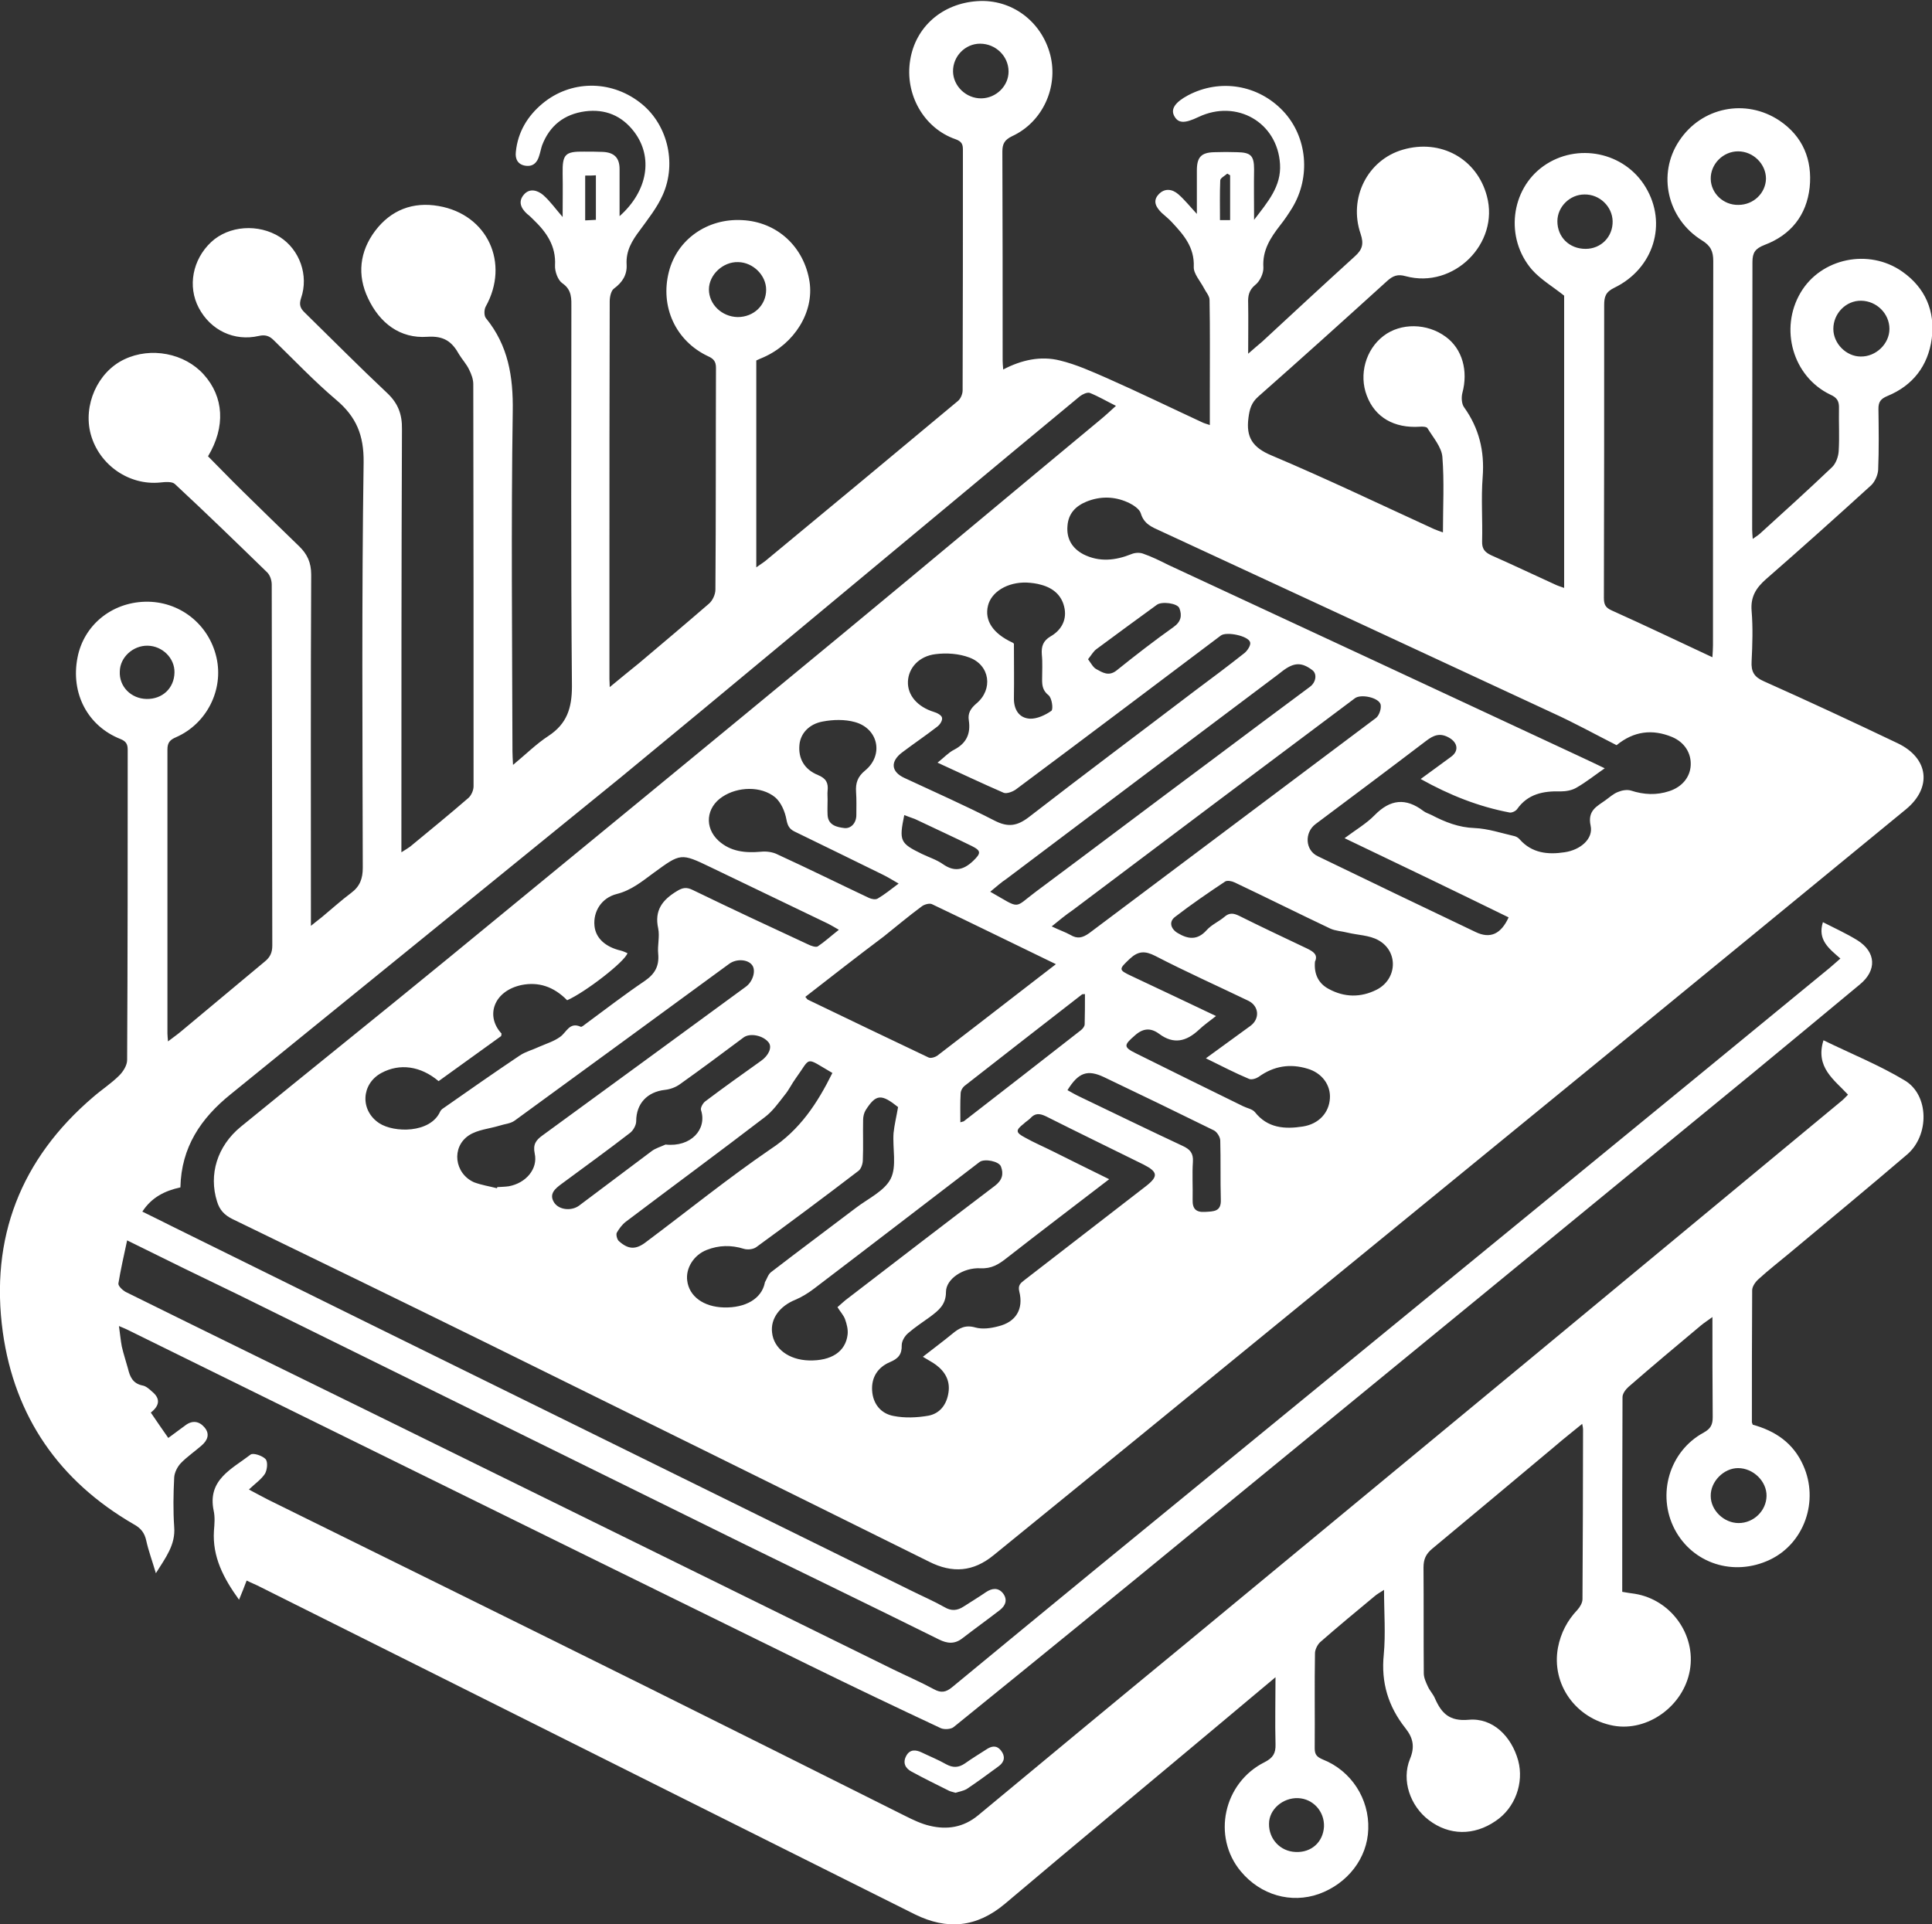 <?xml version="1.0" encoding="utf-8"?>
<!-- Generator: Adobe Illustrator 28.3.0, SVG Export Plug-In . SVG Version: 6.00 Build 0)  -->
<svg version="1.1" id="Layer_1" xmlns="http://www.w3.org/2000/svg" xmlns:xlink="http://www.w3.org/1999/xlink" x="0px" y="0px"
	 viewBox="0 0 685.4 682.7" style="enable-background:new 0 0 685.4 682.7;" xml:space="preserve">
<rect x="0" y="0" width="685.4" height="682.7" fill="#333333" stroke="none"/>
<style type="text/css">
	.st0{fill:#FFFFFF;}
</style>
<g>
	<path class="st0" d="M45.1,440.1c-1.2,5.6-2.3,10.4-3.1,15.3c-0.1,0.9,1.5,2.4,2.6,3c29.1,14.4,58.2,28.6,87.3,42.9
		c61.6,30.3,123.2,60.6,184.7,90.9c4.9,2.4,10,4.6,14.8,7.2c2.4,1.3,4.1,1.1,6.3-0.7c33.8-27.9,67.7-55.7,101.6-83.4
		c38.2-31.3,76.5-62.6,114.7-93.9c31.7-25.9,63.3-51.9,95-77.9c1.2-1,2.4-2.1,3.9-3.4c-4-3.5-8.2-6.6-6.2-12.9
		c4.1,2.1,8.3,4,12.2,6.4c6.7,4.2,7,10.7,0.9,15.7c-12.8,10.6-25.5,21.2-38.4,31.8c-64.6,53-129.1,105.9-193.7,158.8
		c-29.7,24.4-59.5,48.7-89.4,72.9c-1,0.8-3.3,0.9-4.5,0.4c-15.6-7.3-31.1-14.7-46.6-22.3c-54.2-26.6-108.4-53.3-162.6-80
		c-26.5-13.1-53.1-26.1-79.6-39.2c-0.7-0.3-1.3-0.6-2.8-1.2c0.4,2.8,0.6,5.1,1,7.2c0.6,2.7,1.5,5.3,2.2,7.9c0.7,2.9,1.7,5.3,5.2,6
		c1.2,0.2,2.4,1.3,3.4,2.2c2.9,2.4,2.7,4.9-0.5,7.4c2.1,3.1,4.1,6,6.2,9c2.3-1.7,4.2-3.1,6.1-4.5c2.4-1.8,4.8-1.5,6.7,0.7
		c2.1,2.4,1.1,4.7-1,6.5c-2.4,2.1-5.2,4-7.4,6.3c-1.2,1.3-2.2,3.3-2.3,5c-0.3,5.9-0.4,11.8,0,17.6c0.5,6.3-3,10.8-6.5,16.4
		c-1.3-4.4-2.6-7.9-3.4-11.5c-0.6-2.8-1.9-4.5-4.5-5.9C21,525.5,5.2,502.7,1,472.7c-4.6-33.4,6.3-61.5,32.1-83.5
		c3-2.6,6.4-4.8,9.2-7.6c1.4-1.4,2.8-3.6,2.8-5.5c0.2-36.7,0.2-73.4,0.2-110.1c0-2-0.6-3-2.6-3.8C31.1,257.6,25,246,27.5,233.3
		c2.2-11.4,12-19.5,24-19.8c12.1-0.3,22.6,7.9,25.3,19.8c2.6,11.4-3.4,23.5-14.4,28.3c-2.1,0.9-3,1.9-3,4.3c0,33.6,0,67.2,0,100.8
		c0,0.7,0.1,1.4,0.2,2.8c1.8-1.4,3.3-2.4,4.7-3.6c9.9-8.2,19.7-16.5,29.6-24.7c2-1.6,2.7-3.3,2.7-5.7c-0.1-42.7-0.1-85.4-0.2-128.1
		c0-1.5-0.6-3.3-1.6-4.3C83.9,192.5,73.1,182,62,171.7c-1-0.9-3.4-0.7-5.2-0.5c-11,1.1-21.6-6.2-24.6-17.1
		c-2.8-10.3,2.4-22.1,11.9-26.6c9.4-4.5,21.4-2.2,28.2,5.4c7.1,7.9,7.8,18.5,1.5,29c4,4,8,8.2,12.2,12.3
		c6.7,6.6,13.4,13.1,20.1,19.6c2.9,2.8,4.3,5.8,4.3,10.1c-0.2,39.8-0.1,79.7-0.1,119.5c0,1.4,0,2.7,0,5.1c1.7-1.4,2.8-2.2,3.9-3.1
		c3.5-2.9,6.8-5.9,10.4-8.6c3.1-2.3,4.1-5.1,4.1-8.9c-0.1-48-0.4-95.9,0.3-143.9c0.1-9.6-2.6-16.1-9.7-22.1
		c-7.8-6.6-14.9-14.1-22.2-21.2c-1.6-1.6-3.1-2-5.3-1.5c-8.7,2-17.1-2-21.3-10c-4-7.6-2.2-17.1,4.4-23.3c6.3-5.9,16.8-6.6,24.4-1.8
		c7,4.5,10.3,13.6,7.5,21.7c-0.8,2.4-0.2,3.7,1.4,5.2c9.7,9.5,19.3,19.2,29.2,28.5c3.8,3.6,5.3,7.5,5.2,12.8
		c-0.2,48.8-0.2,97.7-0.2,146.5c0,1,0,2,0,3.6c1.4-0.9,2.3-1.4,3.1-2c6.9-5.7,13.9-11.4,20.7-17.3c1-0.9,1.8-2.7,1.8-4.1
		c0-47.6,0-95.2-0.1-142.7c0-1.8-0.7-3.6-1.5-5.2c-0.9-1.9-2.4-3.5-3.5-5.3c-2.5-4.5-5.3-6.7-11.3-6.3c-9.7,0.7-16.9-4.9-21-13.6
		c-4-8.3-3-16.7,2.5-24c5.6-7.4,13.4-10.4,22.5-8.8c17.4,3,25.3,20.3,16.7,35.7c-0.6,1.1-0.6,3.3,0.1,4.1c7.9,9.7,9.7,20.7,9.5,33.1
		c-0.6,40.2-0.2,80.4-0.1,120.6c0,1.3,0.1,2.6,0.2,4.8c4.6-3.8,8.3-7.5,12.6-10.3c6.5-4.3,8.3-9.8,8.3-17.6
		c-0.4-44.7-0.2-89.4-0.2-134.1c0-3.3,0.3-6.5-3.2-8.9c-1.6-1.1-2.7-4.2-2.6-6.3c0.4-7-3.1-11.9-7.7-16.3c-0.7-0.7-1.4-1.4-2.2-2
		c-2.2-2-3.3-4.4-1.1-6.9c2-2.3,4.8-1.5,6.8,0.2c2.4,2.1,4.3,4.8,6.9,7.8c0-5.4,0.1-10.4,0-15.4c-0.1-6.8,0.8-7.9,7.6-7.8
		c2.2,0,4.5,0,6.7,0.1c4,0.2,5.9,2.1,5.9,6.1c0,5.5,0,10.9,0,16.7c10-8.9,12-20.9,5.2-29.9c-4.4-5.8-10.3-8.2-17.4-7.3
		c-7.4,1-12.6,5-15.3,12.1c-0.4,1.2-0.6,2.4-1,3.6c-0.7,2.5-2.2,4-4.9,3.6c-2.7-0.4-3.7-2.4-3.4-4.9c0.7-7.1,4.2-12.8,9.5-17.2
		c9.9-8.2,23.9-8.4,34.3-0.5c9.8,7.3,13.5,21.4,8.3,33c-2,4.5-5.2,8.5-8.1,12.5c-2.8,3.7-5,7.3-4.7,12.2c0.2,3.6-1.5,6.3-4.5,8.5
		c-1,0.7-1.5,2.9-1.5,4.5c-0.1,32.8-0.1,65.7-0.1,98.5c0,11.9,0,23.7,0,35.6c0,0.7,0.1,1.4,0.1,2.8c3.7-3.1,7.1-5.8,10.4-8.5
		c8.3-7,16.6-14,24.8-21.1c1.3-1.1,2.3-3.3,2.3-5c0.2-26.2,0.1-52.4,0.2-78.7c0-2.2-0.8-3.2-2.8-4.1c-11.5-5.4-17.1-17.6-13.9-30
		c2.9-11.4,13.6-19,26-18.3c12.4,0.6,22,9.5,23.9,21.9c1.6,10.7-5.3,21.9-16.4,26.8c-0.8,0.3-1.6,0.7-2.5,1.1c0,24.2,0,48.4,0,73.4
		c1.7-1.2,3-2,4.1-3c22.5-18.6,45-37.3,67.4-56c1-0.8,1.7-2.5,1.7-3.8c0.1-28.5,0.1-56.9,0.1-85.4c0-1.9-0.4-2.9-2.6-3.7
		c-11.3-3.9-18.1-16-16.1-28.1c1.9-11.8,11.4-20.1,23.9-20.9c12-0.8,22.7,7.1,25.8,19.1c2.9,11.4-2.7,23.8-13.5,28.8
		c-2.7,1.3-3.5,2.7-3.5,5.5c0.1,24.7,0.1,49.5,0.1,74.2c0,0.9,0.1,1.7,0.2,3.1c6.5-3.4,13.3-4.9,20.1-3.2c5.8,1.4,11.3,3.9,16.8,6.3
		c11.3,5,22.4,10.4,33.6,15.6c0.8,0.4,1.6,0.6,2.8,1c0-4.4,0-8.5,0-12.6c0-10.6,0.1-21.2-0.1-31.8c0-1.4-1.3-2.8-2-4.2
		c-1.3-2.5-3.7-5.1-3.6-7.5c0.3-7-3.6-11.4-7.8-15.9c-1.1-1.2-2.4-2.2-3.6-3.3c-1.9-1.9-3.3-4.1-1.1-6.5c2.1-2.3,4.8-2,7-0.1
		c2.2,1.9,4.1,4.3,6.6,7c0-5.5,0-10.4,0-15.4c0-4.7,1.5-6.4,6.2-6.5c2.7-0.1,5.5-0.1,8.2,0c4.8,0.1,5.9,1.3,5.9,6.1
		c-0.1,5.7,0,11.4,0,17.9c4.9-6.4,9.7-11.9,9.2-19.8c-0.9-14.8-15.4-23.1-28.9-16.7c-5,2.4-7.3,2.3-8.7-0.5c-1.2-2.4,0.5-4.8,5-7.2
		c11.4-6,24.9-3.7,33.7,5.6c8.6,9.1,9.9,23.4,3.2,34.4c-1.3,2.1-2.7,4.2-4.3,6.2c-3.4,4.4-6.3,8.8-5.9,14.9c0.1,2-1.2,4.9-2.9,6.2
		c-2.3,1.9-2.6,4-2.5,6.5c0.1,5.7,0,11.4,0,17.9c1.9-1.7,3.5-3,5-4.3c10.9-10.1,21.8-20.2,32.8-30.2c2.7-2.4,3.3-4.4,2.1-8
		c-4.4-12.8,2.5-26.3,15-29.9c13.4-3.9,26.3,3.2,29.8,16.5c4.5,16.8-11.8,33-28.8,28.4c-2.8-0.8-4.5-0.2-6.6,1.7
		c-15.2,13.8-30.4,27.5-45.7,41c-2.5,2.2-3.1,4.5-3.5,7.6c-0.9,6.9,1.5,10.5,8.2,13.3c19.4,8.2,38.4,17.3,57.6,26.1
		c1,0.4,2,0.8,3.2,1.2c0-9.2,0.5-18-0.2-26.8c-0.3-3.5-3.3-6.9-5.3-10.2c-0.3-0.5-1.8-0.6-2.7-0.5c-9.1,0.6-15.9-3.3-18.8-11
		c-2.9-7.5-0.4-16.4,5.9-21.2c6.1-4.7,15.5-4.6,22.1,0.3c5.9,4.3,8,12.1,5.9,19.9c-0.4,1.5-0.3,3.9,0.6,5.1
		c5.3,7.4,7.3,15.5,6.6,24.7c-0.6,7.6,0,15.2-0.2,22.8c-0.1,2.7,0.9,3.9,3.2,5c7.5,3.3,15,6.9,22.5,10.3c1,0.5,2,0.8,3.4,1.3
		c0-35,0-69.7,0-103.7c-4-3.2-8.3-5.7-11.4-9.2c-9.7-11.2-7.6-28.5,4.1-36.8c11.9-8.4,28.7-5,36.2,7.5c7.8,12.9,2.9,28.9-11.1,35.7
		c-3.1,1.5-3.6,3.2-3.6,6.2c0,34.6,0,69.2-0.1,103.8c0,2.3,0.5,3.5,2.8,4.5c11.8,5.3,23.5,10.9,35.7,16.6c0.1-1.8,0.2-3,0.2-4.2
		c0-45.5,0-90.9,0.1-136.4c0-3.4-0.9-5.4-4-7.3c-12.4-7.7-15.9-23.6-8.1-35.3c7.9-12,23.6-15.2,35.6-7.2
		c8.3,5.6,11.7,13.9,10.7,23.7c-1.1,9.9-6.7,16.9-16,20.4c-3.3,1.3-4.3,2.7-4.3,6.1c0,31.6-0.1,63.2-0.1,94.8c0,1,0.1,2,0.2,3.4
		c1-0.7,1.8-1.2,2.5-1.8c8.6-7.8,17.2-15.6,25.6-23.6c1.4-1.3,2.3-3.8,2.4-5.8c0.3-5,0-10,0.1-15c0.1-2.6-0.6-3.9-3.1-5
		c-13.3-6.4-18.1-23.4-10.5-36.2c7.2-12.2,24.2-15.8,36.1-7.4c8.1,5.7,11.7,14,10.4,23.8c-1.3,9.6-6.7,16.6-15.7,20.3
		c-2.4,1-3.2,2.1-3.2,4.5c0.1,7.2,0.2,14.5-0.1,21.7c-0.1,1.8-1.1,4.1-2.4,5.4c-12.4,11.3-24.8,22.4-37.4,33.4
		c-3.5,3.1-5.5,6.2-5.1,11.2c0.5,5.9,0.3,12,0,18c-0.2,3.6,0.9,5.5,4.3,7c15.9,7.1,31.8,14.5,47.5,22c11.1,5.3,12.3,15.8,2.9,23.5
		c-36.3,29.8-72.6,59.6-108.9,89.3c-54.5,44.6-109,89.1-163.6,133.7c-17,13.9-34.1,27.7-51.1,41.6c-7.2,5.9-14.6,6.5-22.9,2.3
		c-52.4-26-104.9-51.9-157.4-77.8c-29.9-14.7-59.9-29.3-89.8-43.8c-2.8-1.4-4.5-3.2-5.4-6.2c-3-9.5,0-19.6,8.4-26.5
		c24.5-20,49.1-39.7,73.5-59.7c46.8-38.4,93.6-76.8,140.3-115.4c30.5-25.2,60.8-50.6,91.3-75.9c1.7-1.4,3.3-2.9,5.4-4.8
		c-3.4-1.7-6.3-3.4-9.3-4.6c-0.9-0.3-2.6,0.5-3.5,1.2c-15.6,12.9-31.1,25.8-46.7,38.8c-38.8,32.2-77.5,64.6-116.4,96.6
		C174,313.4,128,350.8,81.9,388.2c-10.7,8.6-17.6,18.9-17.9,33.1c-5.5,1.2-10.2,3.5-13.5,8.6c3.8,1.9,7.4,3.6,10.9,5.4
		c45.8,22.6,91.5,45.2,137.3,67.7c41.4,20.4,82.8,40.8,124.2,61.2c4,2,8.2,3.8,12.1,6c2.5,1.5,4.6,1.3,6.9-0.2
		c2.6-1.7,5.3-3.3,7.9-5.1c2.1-1.4,4.3-1.7,6,0.4c1.7,2.2,1,4.3-1,5.9c-4.4,3.4-9,6.7-13.4,10.1c-2.7,2.1-5.3,1.9-8.3,0.4
		c-22.8-11.3-45.7-22.4-68.6-33.6c-59.9-29.5-119.8-59.1-179.7-88.6C71.9,453.3,59,447,45.1,440.1z M477,297.4c4-3,7.8-5.2,10.7-8.2
		c5.5-5.6,11-6.2,17.2-1.5c0.9,0.7,2,1,3,1.5c4.8,2.5,9.6,4.4,15.2,4.6c4.8,0.2,9.5,1.8,14.3,2.9c0.7,0.2,1.4,0.7,1.8,1.2
		c4.3,4.8,9.9,5.4,15.8,4.5c5.7-0.8,10.3-4.8,9.3-9.4c-1.2-5.5,2.3-6.9,5.3-9.1c1.4-1,2.8-2.3,4.4-2.9c1.4-0.6,3.2-0.9,4.6-0.5
		c4.6,1.5,9.1,1.7,13.6,0.2c4.6-1.5,7.4-5,7.6-9.2c0.2-4.2-2.1-8.1-6.6-10c-7-2.9-13.6-2.1-19.7,2.9c-7.5-3.8-14.9-7.9-22.6-11.4
		c-46.4-21.6-92.8-43.1-139.2-64.6c-3.1-1.4-5.9-2.5-7-6.3c-0.5-1.6-2.9-3.1-4.7-3.9c-4.7-2.1-9.7-2.2-14.6-0.2
		c-3.9,1.6-6.4,4.3-6.7,8.6c-0.4,4.6,1.7,8,5.7,10.1c5.6,2.8,11.3,2.2,17-0.1c1.2-0.5,2.8-0.6,4-0.2c3.2,1.1,6.2,2.6,9.2,4.1
		c48.4,22.5,96.8,45,145.2,67.6c3.1,1.4,6.1,2.9,9.5,4.5c-3.6,2.5-6.6,4.9-9.9,6.8c-1.6,1-3.8,1.4-5.7,1.4
		c-6.2-0.2-11.7,0.9-15.5,6.3c-0.5,0.7-1.8,1.3-2.6,1.2c-11.1-2.1-21.4-6.2-31.6-11.9c3.8-2.8,7.3-5.3,10.8-7.9
		c2.9-2.1,2.3-5.1-0.8-6.8c-3.2-1.8-5.5-0.8-8.1,1.2c-13,9.9-26.1,19.7-39.2,29.5c-4,3-3.7,9.3,0.8,11.4c18.6,9,37.3,18,56,26.9
		c5.2,2.5,9,0.7,11.7-5.2C516,316.1,496.9,306.9,477,297.4z M297.6,329.9c-1.5-0.9-2.6-1.5-3.7-2.1c-13.9-6.7-27.9-13.4-41.8-20.1
		c-10.6-5.1-10.6-5-20.2,2c-4.1,3-7.9,6.2-13.1,7.5c-5.5,1.4-8.4,6.3-7.9,11.3c0.4,4.3,3.8,7.5,9.4,8.8c0.8,0.2,1.6,0.6,2.3,0.9
		c-0.9,3-15,13.9-21.4,16.7c-4.8-4.9-10.2-6.6-16.2-5.4c-9.8,2.1-12.9,10.9-7.1,17.2c0.1,0.1-0.1,0.5-0.1,0.9
		c-7.4,5.3-14.8,10.7-22.2,16c-6.4-5.4-13.8-6.4-20.3-2.9c-7.2,3.9-7.6,13.3-0.8,17.8c5.3,3.5,18.1,3.6,21.6-4
		c0.2-0.5,0.7-1,1.2-1.3c9-6.3,18-12.6,27.1-18.7c2.1-1.4,4.6-2,6.9-3.1c2.5-1.1,5.2-1.9,7.4-3.5c2.3-1.6,3.3-5.4,7.3-3.6
		c0.4,0.2,1.3-0.7,1.9-1.1c6.9-5.1,13.8-10.4,20.9-15.2c3.6-2.5,5.1-5.3,4.7-9.6c-0.3-3,0.6-6.1,0-9c-1.4-6.4,1.5-10.1,6.6-13.2
		c2.1-1.3,3.5-1.5,5.7-0.4c13.6,6.6,27.3,13,40.9,19.3c1,0.5,2.7,1.1,3.4,0.7C292.5,334.2,294.8,332.1,297.6,329.9z M285.7,353.7
		c0.6,0.7,0.7,0.9,0.9,1c14.3,6.9,28.5,13.7,42.8,20.5c0.8,0.4,2.4-0.1,3.2-0.7c9.8-7.5,19.6-15.1,29.3-22.6
		c4.1-3.2,8.2-6.3,12.7-9.8c-15.1-7.3-29.5-14.4-44-21.3c-0.9-0.4-2.7,0.1-3.6,0.8c-4.6,3.4-9,7.1-13.5,10.7
		C304.3,339.2,295.1,346.4,285.7,353.7z M332.6,270.6c2.3-1.8,3.9-3.6,5.9-4.6c4.4-2.3,5.9-5.7,5.2-10.4c-0.4-2.5,0.6-4.2,2.7-6
		c6-5,4.8-13.6-2.5-16.3c-3.7-1.4-8.1-1.7-12-1.2c-5.9,0.7-9.6,4.9-9.8,9.7c-0.2,4.9,3.4,9,9.2,10.8c1.1,0.3,2.8,1.2,2.9,2.1
		c0.2,1-0.8,2.5-1.8,3.2c-4,3.1-8.3,6-12.4,9.1c-4.2,3.2-3.9,6.8,0.8,9c10.7,5,21.6,9.8,32.1,15.2c4.7,2.4,7.9,1.9,12-1.2
		c19.5-15.1,39.3-29.9,59-44.9c5.9-4.4,11.8-8.8,17.6-13.4c1.1-0.9,2.3-2.8,2-3.8c-0.6-2.3-8.4-3.9-10.4-2.4
		c-11.1,8.3-22.1,16.7-33.2,25c-13.2,9.9-26.3,19.8-39.5,29.6c-1.1,0.8-3.2,1.6-4.3,1.2C348.5,278,340.9,274.4,332.6,270.6z
		 M327.4,481.4c3.7-2.9,7.1-5.4,10.5-8.2c2.4-2,4.6-3.2,8.1-2.2c2.5,0.7,5.5,0.3,8.1-0.4c6.3-1.5,9.1-6.1,7.5-12.4
		c-0.5-2.1,0.4-2.9,1.7-3.9c14.4-11.1,28.8-22.3,43.2-33.4c4.5-3.5,4.3-5.1-0.8-7.7c-11.5-5.7-23.1-11.3-34.6-17.1
		c-2.3-1.1-3.9-1.2-5.6,0.7c-0.7,0.7-1.6,1.2-2.3,1.9c-2.9,2.3-3,3.1,0.4,4.9c3.2,1.8,6.5,3.2,9.7,4.8c6.6,3.3,13.3,6.6,20.2,10
		c-12.5,9.6-24.5,18.7-36.4,28c-2.8,2.2-5.3,3.8-9.3,3.6c-6.1-0.3-12.2,3.8-12.2,8.4c0,4.6-2.7,6.6-5.6,8.8
		c-2.6,1.9-5.4,3.7-7.8,5.8c-1.2,1-2.3,2.8-2.3,4.3c0.1,3.3-1.3,4.8-4.2,6c-4.2,1.8-6.6,5.3-6.3,10.1c0.3,4.8,3.2,8.2,7.6,9
		c4,0.8,8.4,0.6,12.4-0.1c4.1-0.8,6.5-4,7.1-8.3c0.6-4.1-1.2-7.3-4.4-9.7C330.9,483.4,329.5,482.7,327.4,481.4z M427.8,375.5
		c5.6-4.1,10.7-7.8,15.8-11.5c3.4-2.5,3.1-7-0.7-8.9c-11-5.3-22.2-10.3-33-15.9c-3.7-1.9-6.1-1.8-9.1,1c-3.9,3.7-4.1,3.9,0.6,6.1
		c9.9,4.7,19.8,9.3,30,14.2c-2.3,1.8-4.3,3.2-6.1,4.9c-4.4,4.1-8.9,5.3-14.1,1.4c-3-2.2-5.7-2-8.6,0.6c-3.9,3.4-4.2,4.1,0.5,6.4
		c12.6,6.3,25.3,12.5,37.9,18.7c1.4,0.7,3.3,1,4.2,2.1c4.5,5.7,10.6,6.1,17,5.1c5.7-0.9,9.3-4.9,9.6-10c0.3-4.7-2.8-9-7.9-10.5
		c-6.2-1.9-12-1-17.4,2.9c-0.9,0.6-2.5,1.1-3.4,0.7C438.1,380.7,433.3,378.2,427.8,375.5z M176.3,421.6c0-0.1,0.1-0.2,0.1-0.4
		c1.4-0.1,2.8-0.1,4.1-0.3c6.1-1.1,10.4-6.2,9.2-11.6c-0.7-3.3,0.5-4.8,2.7-6.4c24.1-17.6,48.2-35.2,72.2-52.8
		c2.5-1.8,3.7-5.8,2.2-7.7c-1.5-2-5.4-2.3-8-0.5c-25.4,18.6-50.8,37.2-76.2,55.7c-1.5,1.1-3.6,1.2-5.4,1.8
		c-3.6,1.1-7.7,1.4-10.8,3.4c-6.4,4.2-5.2,13.6,1.8,16.7C170.9,420.5,173.6,420.9,176.3,421.6z M373.1,328.7c2.7,1.3,4.8,2,6.6,3
		c2.5,1.5,4.3,1.1,6.7-0.6c33.9-25.5,67.9-50.9,101.8-76.4c1.1-0.9,1.9-3.3,1.6-4.7c-0.6-2.5-7.1-3.9-9.2-2.2
		c-33.4,25-66.7,50-100,75.1C378.1,324.6,375.8,326.5,373.1,328.7z M351.3,316.4c11.1,6.3,8.1,6,16.3-0.1c20.7-15.4,41.3-31,62-46.4
		c11.7-8.8,23.4-17.5,35.1-26.2c2.2-1.6,2.6-4.6,0.9-5.9c-3.8-2.9-6.5-2.8-10.5,0.2c-0.6,0.5-1.2,0.9-1.8,1.4
		c-32.1,24.1-64.2,48.3-96.2,72.4C355.1,313.1,353.4,314.7,351.3,316.4z M318.6,392.8c-5.9-4.7-7.8-4.7-11.5,1.1
		c-0.6,1-0.9,2.3-0.9,3.5c-0.1,4.7,0.1,9.5-0.1,14.2c0,1.3-0.6,3.1-1.5,3.8c-12,9.2-24.1,18.2-36.3,27.1c-1.1,0.8-3.1,1-4.4,0.6
		c-4.5-1.4-8.9-1.3-13.2,0.4c-4.6,1.8-7.5,6.5-6.9,10.9c0.7,5.6,5.8,9.3,13,9.5c7.7,0.2,13.3-3.1,14.5-8.6c0-0.1,0-0.3,0.1-0.4
		c0.7-1.2,1.1-2.7,2.1-3.5c10-7.7,20.1-15.2,30.1-22.8c4.3-3.3,10.2-6,12.4-10.4c2.2-4.4,0.6-10.7,1-16.2
		C317.3,399.1,318,396.3,318.6,392.8z M297.1,463.8c1.3-1.1,2.5-2.3,3.9-3.3c17.3-13.3,34.6-26.6,52-39.8c2.6-2,3.1-4.2,2.1-6.8
		c-0.7-1.9-5.9-2.9-7.6-1.6c-19.6,15-39.2,30.1-58.8,45c-2,1.5-4.2,2.9-6.6,3.9c-5.4,2.2-8.8,6.6-8.2,11.6c0.6,5.7,5.9,9.7,13.1,9.9
		c7.9,0.2,13-3.1,13.7-9.2c0.2-1.8-0.3-3.7-0.9-5.4C299.3,466.7,298.1,465.4,297.1,463.8z M466.5,341.2c-0.4,4.5,1.3,7.8,4.9,9.7
		c5.5,3,11.3,3.1,16.9,0.3c7.4-3.7,7.9-13.6,0.7-17.6c-3.2-1.8-7.3-1.8-11-2.7c-2-0.5-4.2-0.6-6-1.4c-11.4-5.4-22.6-11-34-16.4
		c-1-0.5-2.7-0.8-3.4-0.3c-6,4-12,8.1-17.7,12.5c-2.3,1.7-1.6,4.2,0.8,5.7c3.8,2.3,7.1,2.7,10.4-1c1.7-1.9,4.3-3,6.3-4.7
		c1.7-1.5,3.2-1.3,5.1-0.4c8,4,16.1,7.8,24.3,11.7C465.8,337.6,467.7,338.7,466.5,341.2z M236.1,406.1c9,1,14.8-5.4,12.6-12.2
		c-0.3-0.8,0.7-2.6,1.6-3.2c6.5-4.9,13.1-9.6,19.7-14.3c2.7-1.9,4-4.8,2.7-6.5c-1.9-2.5-6.6-3.5-8.9-1.8c-7.5,5.6-15,11.2-22.6,16.6
		c-1.5,1.1-3.5,1.8-5.3,2c-6.3,0.7-10.2,4.9-10.2,11.1c0,1.4-1,3.2-2.1,4.1c-8,6.2-16.2,12.1-24.3,18.1c-2.3,1.7-4.7,3.6-2.7,6.7
		c1.8,2.7,6.2,3,8.8,1.1c8.6-6.4,17.1-12.9,25.7-19.3C232.5,407.4,234.4,406.9,236.1,406.1z M295.3,380.7c-10-5.8-7.4-5.8-13,1.9
		c-1.4,1.9-2.4,4.1-3.9,5.9c-2.2,2.8-4.3,5.8-7.1,7.9c-16.3,12.5-32.9,24.7-49.3,37.1c-1.3,1-2.4,2.5-3.2,3.9
		c-0.3,0.7,0.1,2.3,0.7,2.9c3.4,3.1,6.1,3.2,9.8,0.3c14.7-11,28.9-22.5,44.1-32.9C283.8,400.9,290,391.4,295.3,380.7z M318.8,313.5
		c-2.3-1.3-4-2.4-5.7-3.2c-10.4-5.1-20.8-10.2-31.3-15.3c-1.8-0.9-2.4-2.1-2.8-4.2c-0.5-2.8-1.9-6.1-4-7.9c-5-4.1-13.3-3.8-18.7-0.2
		c-5.8,3.8-6.5,10.9-1.4,15.6c4.3,3.9,9.5,4.4,15.1,3.9c1.9-0.2,4.2,0.1,5.9,1c10.9,5,21.6,10.3,32.4,15.4c0.9,0.4,2.3,0.7,3.1,0.2
		C313.8,317.4,316,315.6,318.8,313.5z M359.7,228.4c0,6.3,0.1,12.8,0,19.2c-0.1,4.1,1.8,7.2,5.7,7.4c2.5,0.1,5.5-1.3,7.6-2.8
		c0.7-0.6,0.2-4.5-1-5.5c-2-1.6-2.3-3.3-2.3-5.5c0-3,0.2-6-0.1-9c-0.2-2.8,0.4-4.8,3.1-6.4c3.5-2,5.7-5.4,5-9.7
		c-0.8-4.7-3.9-7.4-8.3-8.6c-1.7-0.5-3.4-0.7-5.2-0.8c-6.8-0.2-12.5,3.3-13.7,8.2c-1.3,5.3,1.8,9.9,8.7,13.1
		C359.3,228,359.4,228.1,359.7,228.4z M378.7,386.8c1.6,0.9,3,1.7,4.5,2.4c12.1,5.8,24.2,11.7,36.4,17.4c2.6,1.2,3.8,2.6,3.6,5.6
		c-0.3,4.5,0,9-0.1,13.5c-0.1,3.2,1.2,4.5,4.4,4.3c3-0.2,5.8,0,5.6-4.4c-0.2-7,0-14-0.2-20.9c0-1.2-1.1-3-2.2-3.6
		c-13-6.4-26-12.7-39-18.9C385.8,379.4,382.6,380.5,378.7,386.8z M293.6,283.6C293.6,283.6,293.6,283.6,293.6,283.6
		c0,1.9-0.1,3.7,0,5.6c0.2,3.7,3.5,4.3,5.9,4.6c2.3,0.3,4.3-1.7,4.3-4.6c0-2.7,0.1-5.5-0.1-8.2c-0.2-3.1,0.5-5.4,3.2-7.6
		c6.7-5.5,4.7-14.9-3.6-17.2c-3.6-1-7.7-0.9-11.4-0.2c-5,0.9-8,4.4-8.3,8.4c-0.4,4.7,1.7,8.6,6.6,10.6c2.9,1.2,3.7,2.8,3.4,5.6
		C293.5,281.6,293.6,282.6,293.6,283.6z M340.7,398.2c1-0.3,1.3-0.3,1.4-0.5c13.8-10.7,27.6-21.4,41.4-32.2c0.6-0.5,1.3-1.3,1.3-2.1
		c0.1-3.6,0.1-7.1,0.1-10.7c-0.5,0.1-0.8,0-1,0.1c-13.9,10.8-27.8,21.6-41.6,32.4c-0.8,0.6-1.5,1.8-1.5,2.8
		C340.6,391.4,340.7,394.6,340.7,398.2z M386,233.9c1.1,1.5,1.8,2.9,2.9,3.5c2.2,1.2,4.4,2.7,7.2,0.5c6.6-5.3,13.3-10.5,20.2-15.4
		c2.7-1.9,3.1-4.1,2.1-6.7c-0.7-1.8-6.3-2.5-8-1.2c-7.1,5.2-14.3,10.4-21.4,15.7C387.9,231.1,387.2,232.4,386,233.9z M261.7,112.5
		c5.7,0,10.1-4.2,10.1-9.7c0-5.1-4.6-9.7-9.9-9.8c-5.4-0.2-10.4,4.5-10.4,9.7C251.5,108,256.1,112.4,261.7,112.5z M670.3,116.7
		c0-5.4-4.5-9.9-10-10c-5.4-0.1-9.9,4.5-9.9,10c0,5.2,4.6,9.8,9.7,9.8C665.5,126.6,670.3,122,670.3,116.7z M562.1,69
		c-5.2,0-9.6,4.4-9.6,9.5c0,5.6,4.2,9.8,10,9.8c5.5,0,9.7-4.3,9.6-9.8C572,73.3,567.5,68.9,562.1,69z M347.7,15.5
		c-5.3,0-9.7,4.5-9.6,9.9c0.1,5.2,4.7,9.6,10.1,9.5c5.2-0.1,9.6-4.4,9.6-9.5C357.8,19.9,353.2,15.5,347.7,15.5z M616.6,53.7
		c-5.3,0-9.8,4.5-9.7,9.8c0.1,5.1,4.5,9.3,9.8,9.2c5.4,0,9.7-4.2,9.8-9.3C626.5,58.2,622,53.7,616.6,53.7z M52,248
		c5.6,0.1,9.8-3.8,9.9-9.4c0.1-5.1-4.3-9.4-9.5-9.5c-5.2-0.1-9.8,4.1-9.9,9.1C42.2,243.6,46.5,247.9,52,248z M320.8,289.2
		c-1.9,9.2-1.5,10,6.3,13.8c2.5,1.2,5.1,2,7.4,3.6c4,2.8,7.2,2.2,10.7-1.1c2.8-2.7,3-3.6-0.4-5.3c-6.7-3.3-13.5-6.4-20.2-9.6
		C323.3,290.1,322,289.7,320.8,289.2z M207.6,62.3c0,5.3,0,10.4,0,15.9c1.3-0.1,2.6-0.1,3.8-0.2c0-5.5,0-10.6,0-15.8
		C210.2,62.3,209.3,62.3,207.6,62.3z M436.4,78.1c0-5.6,0-10.7,0-15.9c-0.3-0.2-0.7-0.4-1-0.6c-0.9,0.8-2.5,1.6-2.5,2.4
		c-0.2,4.6-0.1,9.3-0.1,14.1C434.2,78.1,435.3,78.1,436.4,78.1z"/>
	<path class="st0" d="M452.5,595.1c-6.3,5.3-12.1,10.1-17.9,15c-26,21.8-52.2,43.5-78.1,65.4c-10,8.4-20.5,9.4-32,3.7
		c-55.8-27.9-111.6-55.8-167.5-83.8c-21.5-10.8-43.1-21.5-64.6-32.3c-1.5-0.8-3.1-1.4-4.9-2.3c-0.9,2.4-1.7,4.4-2.7,6.8
		c-5.5-7.6-9.5-15.2-8.9-24.5c0.2-2.4,0.4-4.8-0.1-7.1c-2.3-11,6.5-14.8,13.1-19.9c0.9-0.7,4.2,0.4,5.3,1.6c0.9,1,0.6,3.8-0.2,5.2
		c-1.3,2-3.5,3.5-5.7,5.6c2.5,1.3,4.6,2.5,6.8,3.6c45,22.2,90,44.4,134.9,66.7c30.4,15.1,60.7,30.3,91.1,45.5
		c2.8,1.4,5.7,2.8,8.7,3.5c6.2,1.5,12,0.6,17.2-3.7c24.1-20,48.2-40,72.4-59.9c40.6-33.6,81.2-67.1,121.8-100.7
		c37.3-30.9,74.6-61.8,111.9-92.7c0.9-0.7,1.6-1.5,2.5-2.4c-4.9-5.3-11.7-9.7-8.7-19.3c9.8,4.8,19.8,8.8,28.9,14.3
		c8.6,5.2,8.7,19.4,0.8,26.2c-13.8,11.8-27.7,23.3-41.6,34.9c-3.7,3.1-7.6,6.1-11.2,9.4c-1.1,1-2.2,2.6-2.2,3.9
		c-0.1,15.6-0.1,31.2-0.1,46.8c0,0.2,0.2,0.5,0.3,0.9c8,2.2,14.4,6.5,17.9,14.4c5.7,12.6,0.4,27.7-11.8,33.5
		c-12.8,6.1-27.4,1.4-33.8-10.8c-6.4-12.3-1.9-27.7,10.3-34.3c2.5-1.4,3.2-2.8,3.2-5.5c-0.1-11.6-0.1-23.2-0.1-35.5
		c-1.6,1.2-2.9,2-4.1,3c-8.6,7.2-17.2,14.4-25.7,21.8c-1,0.9-2.1,2.4-2.1,3.6c-0.1,23-0.1,45.9-0.1,69.1c1.6,0.3,3.1,0.5,4.5,0.7
		c12.8,2.1,21.7,14.5,19.5,27.1c-2.2,12.7-15,21.9-27.1,19.7c-13.4-2.5-22.1-14.7-19.7-27.7c1-5.2,3.3-9.6,6.9-13.4
		c0.9-1,1.8-2.5,1.8-3.8c0.1-20.1,0.2-40.2,0.2-60.3c0-0.4-0.1-0.9-0.3-1.9c-3.4,2.8-6.5,5.2-9.5,7.8
		c-14.6,12.2-29.1,24.4-43.7,36.5c-2.3,1.9-3.1,3.8-3.1,6.7c0.1,12.5,0,25,0.1,37.5c0,1.6,0.8,3.3,1.5,4.8c0.7,1.5,1.9,2.7,2.5,4.2
		c2.3,5.2,5.1,8.1,11.9,7.5c8.5-0.8,15.2,5.8,17.6,14.5c2.1,7.9-1.1,16.8-8,21.4c-7.7,5.3-16.5,5.2-23.7-0.3
		c-6.6-5-9.8-14.1-6.7-21.7c1.8-4.3,1.1-7.5-1.6-10.9c-6.1-7.7-8.7-16.2-7.7-26.1c0.7-7.4,0.1-14.9,0.1-23c-1.5,1-2.5,1.5-3.4,2.3
		c-6.4,5.3-12.9,10.7-19.2,16.2c-1,0.9-1.9,2.7-1.9,4c-0.2,11.2,0,22.5-0.1,33.7c0,2.3,0.8,3.1,2.9,4c10.1,4,16.5,14,16.1,24.7
		c-0.3,10.3-7.3,19.3-17.5,23c-9.9,3.5-20.7,0.4-27.7-8c-10.3-12.3-6.2-31.5,8.5-38.8c2.9-1.5,3.9-3.1,3.8-6.3
		C452.3,611,452.5,603.5,452.5,595.1z M616.8,540.4c5.3,0,9.8-4.3,9.9-9.6c0.1-5.2-4.7-9.9-10.1-9.9c-5.1,0-9.8,4.8-9.7,9.9
		C606.9,535.9,611.6,540.4,616.8,540.4z M469.7,648.1c0.2-5.4-3.9-9.9-9.2-10.1c-5.4-0.2-10.3,4-10.3,9.1c-0.1,5.4,4,9.8,9.4,10
		C465.2,657.4,469.4,653.6,469.7,648.1z"/>
	<path class="st0" d="M339,636.1c-0.9-0.3-1.7-0.4-2.3-0.7c-4.4-2.2-8.9-4.4-13.3-6.8c-2.3-1.2-3.2-3.2-1.9-5.6
		c1.3-2.4,3.4-2.2,5.5-1.2c2.9,1.4,5.9,2.6,8.7,4.2c2.4,1.3,4.4,1.2,6.6-0.3c2.4-1.7,5-3.3,7.5-4.9c1.9-1.3,3.7-1.7,5.3,0.3
		c1.6,2,1.3,4-0.7,5.5c-3.8,2.8-7.6,5.6-11.5,8.2C341.6,635.5,340.2,635.7,339,636.1z"/>
</g>
</svg>
